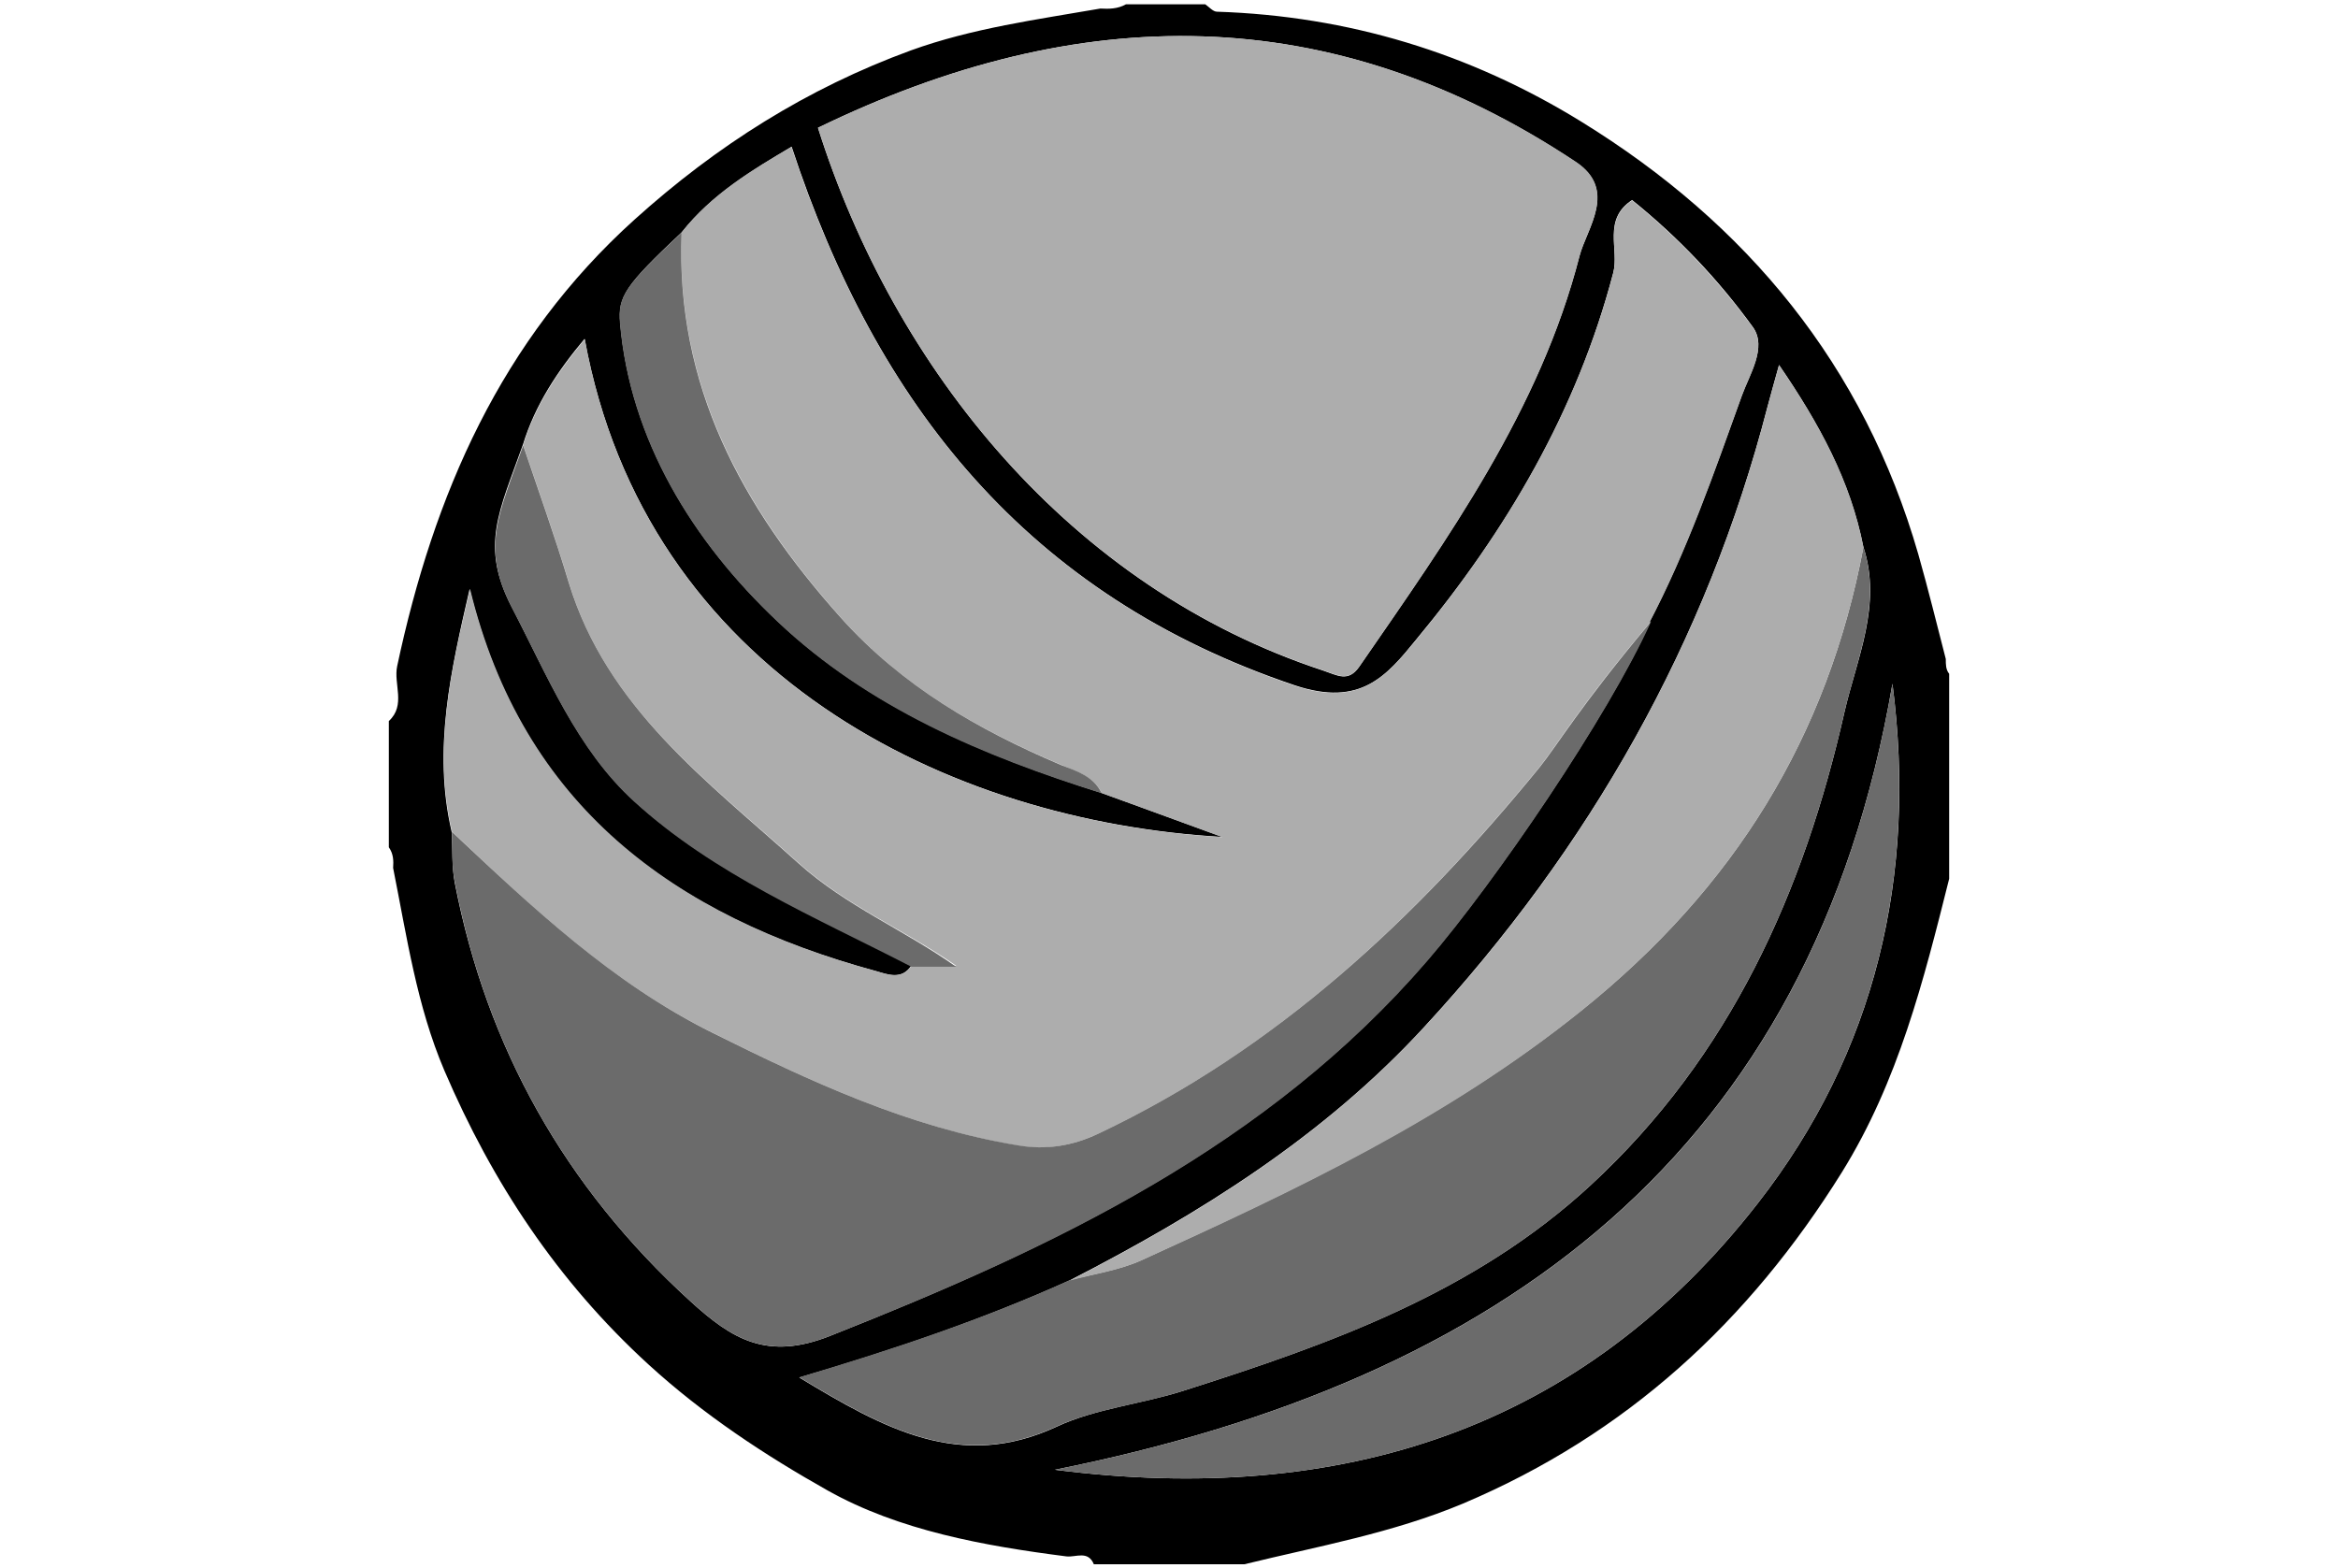 <?xml version="1.0" encoding="utf-8"?>
<!-- Generator: Adobe Illustrator 18.0.0, SVG Export Plug-In . SVG Version: 6.00 Build 0)  -->
<!DOCTYPE svg PUBLIC "-//W3C//DTD SVG 1.1//EN" "http://www.w3.org/Graphics/SVG/1.1/DTD/svg11.dtd">
<svg version="1.1" id="Layer_1" xmlns="http://www.w3.org/2000/svg" xmlns:xlink="http://www.w3.org/1999/xlink" x="0px" y="0px"
	 viewBox="0 0 1039 697" enable-background="new 0 0 1039 697" xml:space="preserve">
<path fill="none" d="M500.3,1.9c-3.8,0.7-7.7,1.4-11.3,1.9C492.8,4.2,496.7,4,500.3,1.9z"/>
<path fill="none" d="M172.9,376.7c0.7,3.1,1.2,6.1,1.9,9.2C175,382.8,175,379.7,172.9,376.7z"/>
<path fill="none" d="M866.4,299.7c-0.5-2.3-1.2-4.5-1.7-6.6C864.7,295.4,864.7,297.6,866.4,299.7z"/>
<path d="M864.7,292.9c-4-15.5-7.8-31-12.2-46.5c-24.2-84-76-146.9-149.9-192.4C653.1,23.5,599.1,7.1,540.8,5.2
	c-1.7,0-3.5-2.1-5.2-3.3c-11.7,0-23.5,0-35.2,0C496.7,4,492.8,4,489,3.8c-28.2,4.9-56.8,8.7-84.2,18.6
	c-46.2,16.9-86.3,42.3-122.7,75.1c-59.6,53.7-89.4,122.5-105.6,198.6c-1.7,8,4,17.3-3.7,24.4c0,18.6,0,37.3,0,56.1
	c2.1,3,2.1,6.1,1.9,9.2c6.1,30.5,10.5,61.3,22.8,90.1c21.3,49.7,50.2,93.6,90.8,130.7c24.4,22.3,51.8,40.3,79.5,55.9
	c31.7,17.8,69.4,24.6,106.1,29.3c4.2,0.5,9.6-2.8,12.2,3.5c22.3,0,44.6,0,66.9,0c32.6-8,65.7-13.8,97.2-27
	c72.7-30.8,127-80.9,168.3-147.2c25.1-40.4,36.4-85.4,47.7-130.5c0-30.3,0-60.6,0-91.1C864.7,297.6,864.7,295.4,864.7,292.9z
	 M700.2,72c18.8,12.5,4.9,29.6,1.7,41.8c-17.6,68.5-58.4,125.3-97.9,182.6c-4.9,7-9.6,3.8-15.9,1.7
	C475.8,261.2,397.5,164.3,363.5,56.8C479.4,0.5,591.5-0.3,700.2,72z M306.7,578.3c-55.6-50.7-90.4-112.6-104.6-185.9
	c-1.4-7.3-0.9-15-1.4-22.7c-8.5-36.6-0.3-71.8,8-107.9c23.3,96.4,90.4,145.5,180.7,169.9c4.9,1.4,11.3,4,15.5-2.4l0,0l0,0
	c-42.5-22-87.5-40.9-123.2-73.4c-25.4-23.2-38.5-55.8-54.4-86.3c-13.9-27-5.6-42,5.1-72c5.4-17.6,15.3-32.6,27.4-47
	C287.1,299.5,421.7,365.1,543.2,372c-17.6-6.4-35.5-12.9-53.5-19.5l0,0c-52.8-16.7-103.7-38.2-144.1-76.3
	c-37.8-35.7-65.5-80.9-70-132.6c-1-11.8,2.1-16.6,27.4-40.4c13.4-16.9,31.5-27.7,48.8-38C389.5,180,456.8,264.7,575.4,304.6
	c29.3,9.8,40.8-4.2,54-20.4c40.1-48.3,71.4-101.4,87.5-162.9c2.8-10.5-4.9-23.7,8.4-32.4c20.6,16.6,38.5,35.5,53.7,56.5
	c6.4,8.9-1.6,21.1-4.9,30.3c-12.4,34.3-24.4,69-41.5,101.6c0.3-0.5,0.7-0.9,1-1.2c-19,42.3-69.4,116.1-99.3,150.7
	c-71.1,82.6-166.1,127.6-265.2,166.9C340.9,605,325.2,595.2,306.7,578.3z M355.2,612.3c42.5-12.5,82.1-26,120.2-43.2l0,0
	c58-29.8,112.9-64.1,157.5-112.6c73.4-79.6,125.5-170.9,152.6-275.8c1.4-5.4,3-10.8,5.1-18.5c17.8,26,31.7,51.6,37.5,81
	c8.4,25.6-3,49.7-8.4,73.2c-18.1,80-50.7,153-112.7,210.3c-51.8,47.9-115.9,70.7-181.2,91.5c-18.5,5.9-38.7,7.8-56.1,15.9
	C426.8,654.1,392.8,635,355.2,612.3z M781.2,534.8c-78.4,100.7-185.4,134.7-312.4,118.5C666.4,613.7,805.1,513,841,303.9
	C852,389.3,833.5,467.7,781.2,534.8z"/>
<path fill="#ADADAD" d="M452.2,509.2c12.2,2.1,23.9,0.3,35.7-5.2c79.5-37.5,141.1-95.7,195.9-162.6c8-9.9,18.1-27.4,48.8-63.9
	c17.1-32.4,29.1-67.1,41.5-101.6c3.3-9.2,11.3-21.4,4.9-30.3c-15.3-20.9-33.1-39.9-53.7-56.5c-13.2,8.7-5.6,22-8.4,32.4
	c-16.2,61.3-47.6,114.5-87.5,162.9c-13.4,16.2-24.9,30.1-54,20.4C456.8,264.7,389.5,180,351.7,65.3c-17.3,10.1-35.4,20.9-48.8,38
	c-2.6,67.8,26.8,121.8,70.7,171.1c27.4,30.8,61,49.8,97.8,65.5c6.8,3,14.6,5.1,18.3,12.7l0,0l0,0c17.9,6.4,35.9,13.1,53.5,19.5
	c-121.5-7-256.1-72.5-283.3-221.3c-12.2,14.6-22,29.4-27.4,47c6.8,20.2,14.1,40.4,20.2,60.8c16.7,55.8,61.5,88.3,102.1,124.9
	c21.1,19,46.5,29.4,70.2,45.8c-6.6,0-13.2,0-19.9,0l0,0c-4.4,6.4-10.6,3.8-15.5,2.4c-90.3-24.6-157.3-73.7-180.7-169.9
	c-8.5,35.9-16.6,71.3-8,107.9c35.5,33.6,71.1,67.3,115.9,89.4C360.1,480.8,404,501,452.2,509.2z"/>
<path fill="#ADADAD" d="M588.2,298c6.3,2.1,11,5.2,15.9-1.7c39.6-57.3,80.3-114.1,97.9-182.6c3.1-12.2,17.1-29.3-1.7-41.8
	C591.5-0.3,479.4,0.5,363.5,56.8C397.5,164.3,475.8,261.2,588.2,298z"/>
<path fill="#6B6B6B" d="M634.5,426.9c30-34.8,80.3-108.6,99.3-150.7c-0.3,0.5-0.7,0.9-1,1.2c-30.7,36.6-40.8,54-48.8,63.9
	c-54.7,66.9-116.6,125.1-195.9,162.6c-11.8,5.6-23.5,7.3-35.7,5.2c-48.4-8-92.4-28.4-135.7-50c-44.6-22.1-80.2-55.8-115.9-89.4
	c0.3,7.5-0.2,15.3,1.4,22.7c14.1,73.5,49.1,135.4,104.5,185.9c18.5,16.9,34.3,26.7,62.7,15.3C468.6,554.5,563.4,509.5,634.5,426.9z"
	/>
<path fill="#6B6B6B" d="M525.8,618.2c65.3-20.7,129.5-43.6,181.2-91.5c62-57.3,94.6-130.3,112.7-210.3c5.4-23.5,16.6-47.6,8.4-73.2
	c-15.9,84.3-57.3,151.4-125.5,206.1c-59.8,47.9-127,79.6-195.3,110.8c-9.9,4.5-21.3,6.1-31.9,8.9l0,0l0,0
	c-38.2,17.3-77.7,30.5-120.2,43.2c37.6,22.7,71.6,41.8,114.5,21.8C487.1,626.1,507.3,624.2,525.8,618.2z"/>
<path fill="#ADADAD" d="M507.3,560.2c68.3-31,135.6-62.7,195.3-110.8c68.1-54.7,109.6-121.8,125.5-206.1
	c-5.6-29.6-19.7-55.1-37.5-81c-2.1,7.7-3.7,13.1-5.1,18.5c-27.2,104.9-79.3,196.4-152.6,275.8c-44.6,48.4-99.3,82.8-157.5,112.6l0,0
	C486,566.3,497.4,564.7,507.3,560.2z"/>
<path fill="#6B6B6B" d="M468.8,653.3c127,16.2,234-17.8,312.4-118.5c52.3-67.1,70.7-145.5,59.8-230.9
	C805.1,513.2,666.4,613.7,468.8,653.3z"/>
<path fill="#6B6B6B" d="M354.8,383.7c-40.6-36.6-85.2-69.2-102.1-124.9c-6.1-20.4-13.4-40.6-20.2-60.8c-10.6,30-19,45-5.1,72
	c15.9,30.5,28.9,63.1,54.4,86.3c35.5,32.4,80.5,51.4,123.2,73.4l0,0c6.6,0,13.2,0,19.9,0C401.4,413.1,375.9,402.7,354.8,383.7z"/>
<path fill="#6B6B6B" d="M471.4,340c-36.8-15.7-70.4-34.9-97.8-65.5c-44.1-49.3-73.4-103.3-70.7-171.1
	c-25.3,23.7-28.4,28.4-27.4,40.3c4.5,51.8,32.2,96.9,70,132.6c40.4,38.3,91.3,59.8,144.1,76.3l0,0C486,345,478.4,342.7,471.4,340z"
	/>
</svg>
